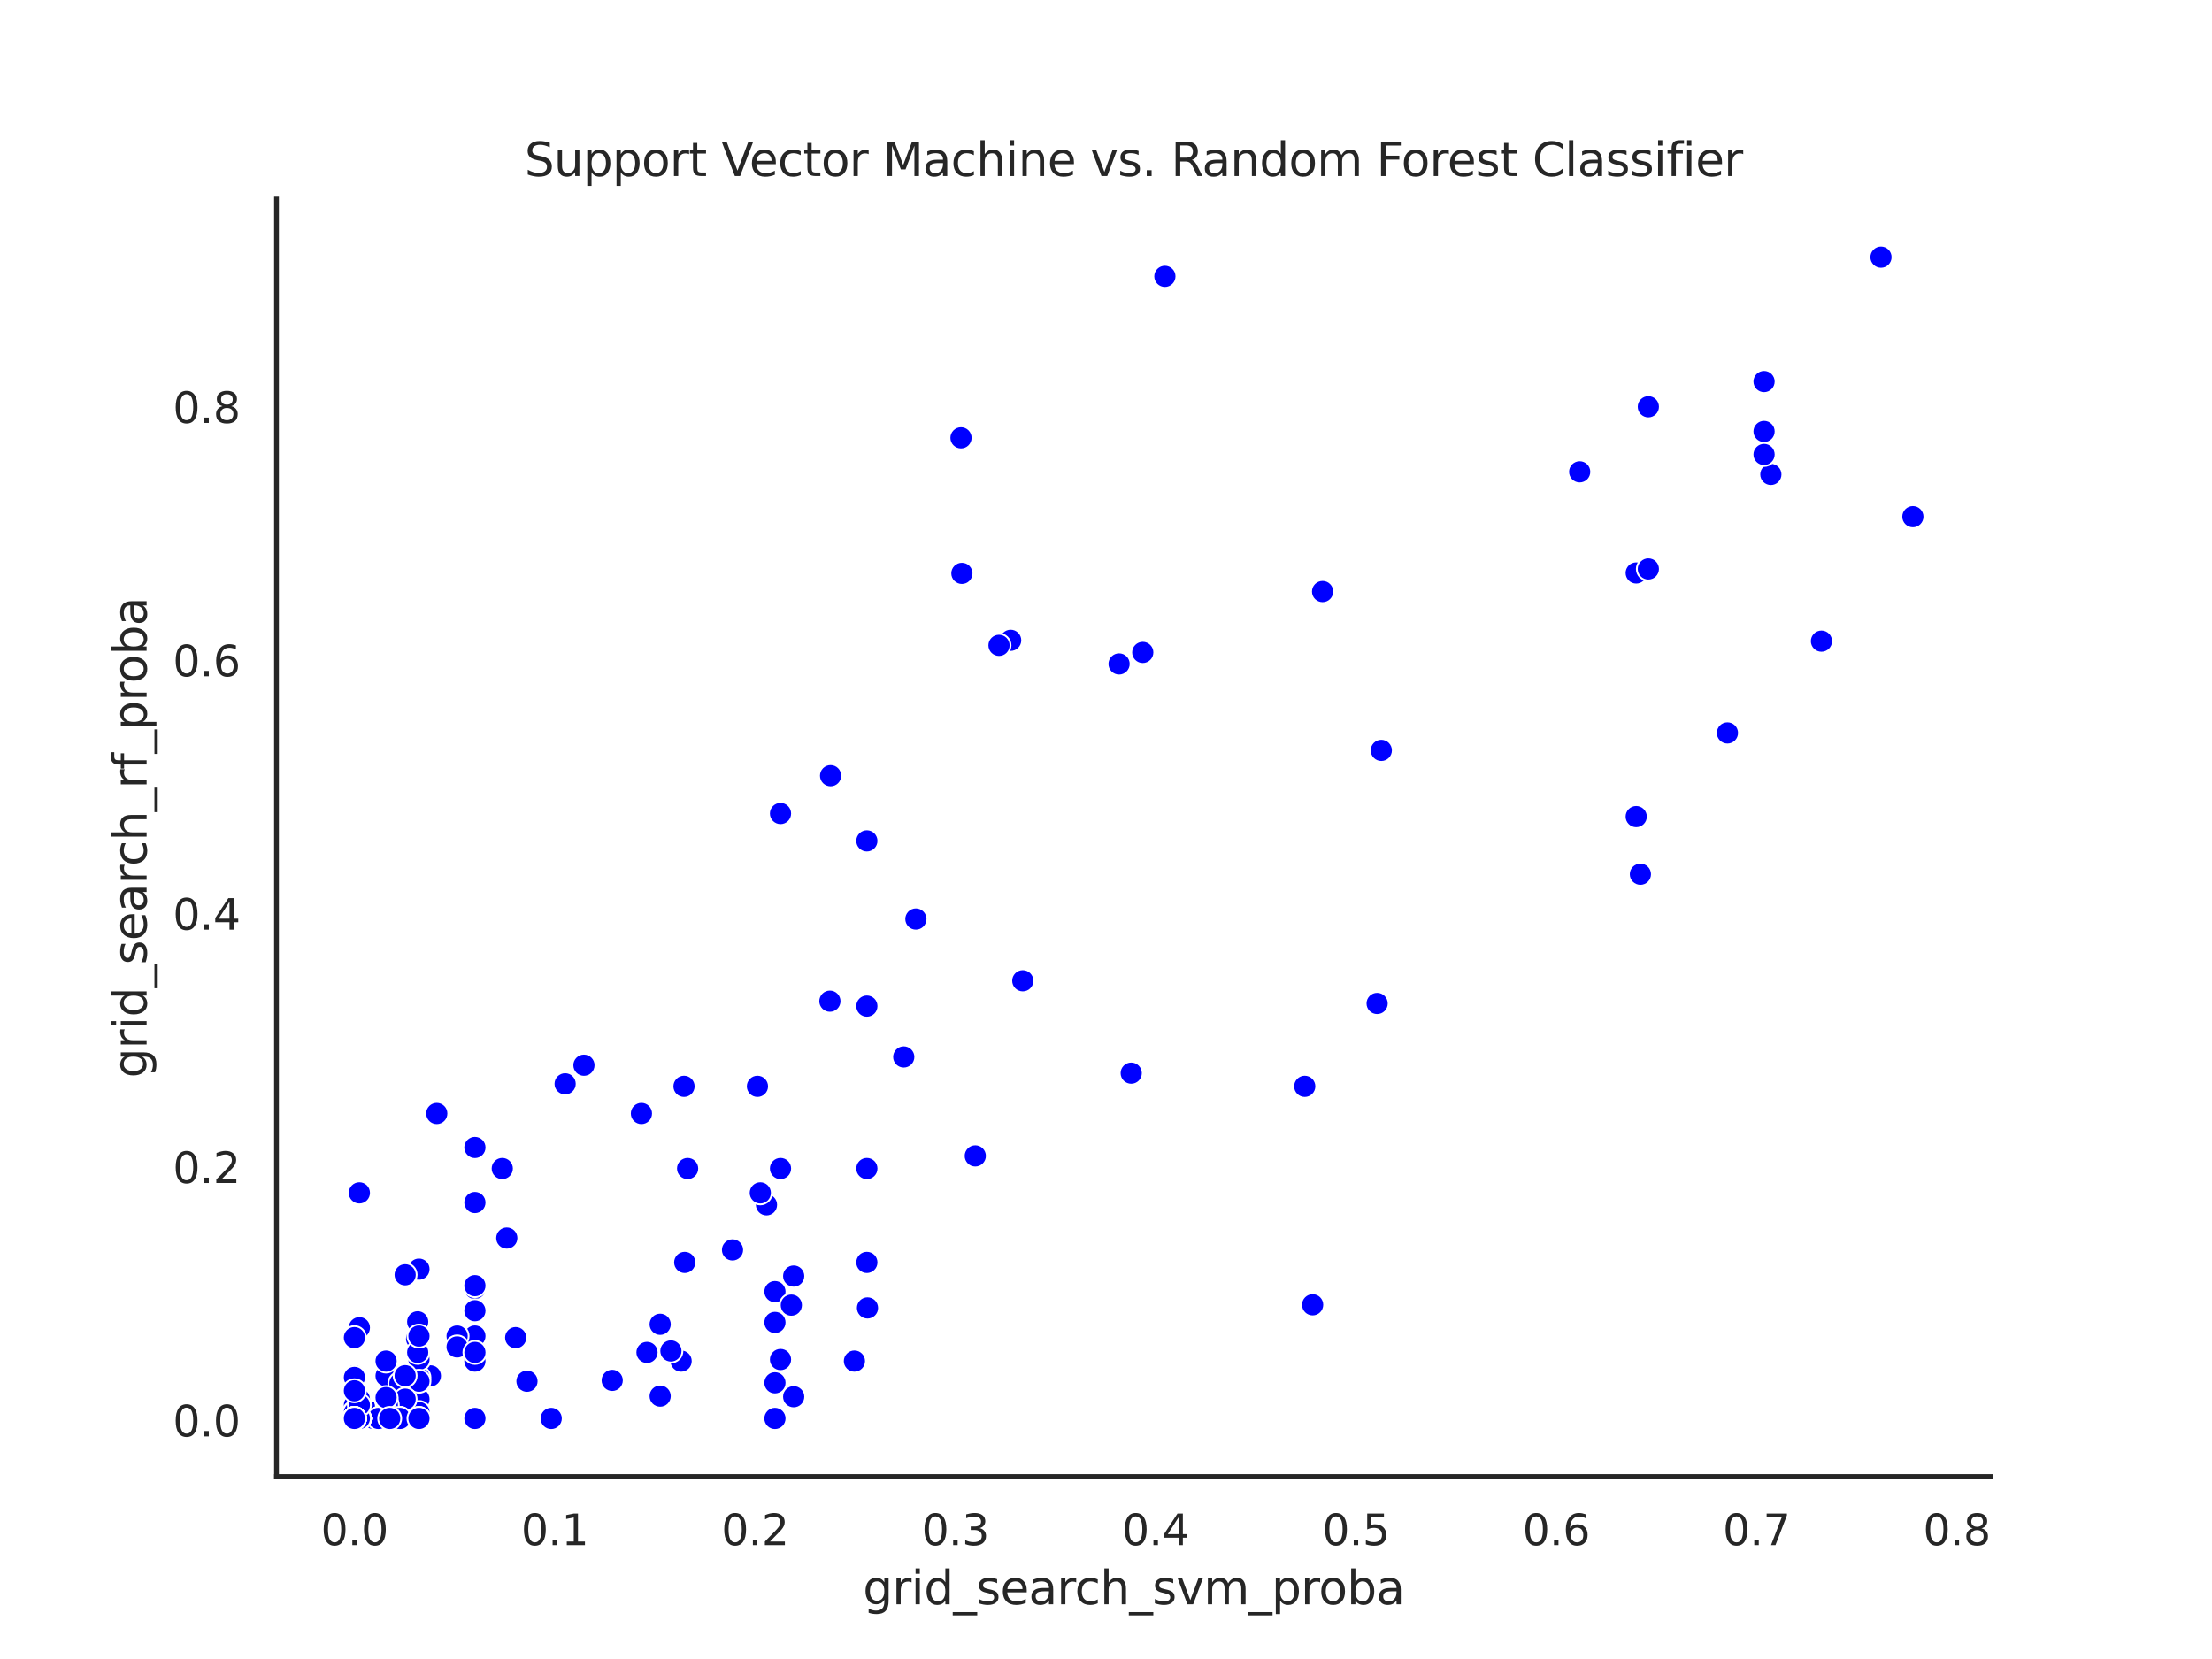<?xml version="1.0" encoding="utf-8" standalone="no"?>
<!DOCTYPE svg PUBLIC "-//W3C//DTD SVG 1.1//EN"
  "http://www.w3.org/Graphics/SVG/1.1/DTD/svg11.dtd">
<svg xmlns:xlink="http://www.w3.org/1999/xlink" width="576pt" height="432pt" viewBox="0 0 576 432" xmlns="http://www.w3.org/2000/svg" version="1.1">
 <defs>
  <style type="text/css">*{stroke-linejoin: round; stroke-linecap: butt}</style>
 </defs>
 <g id="figure_1">
  <g id="patch_1">
   <path d="M 0 432 
L 576 432 
L 576 0 
L 0 0 
z
" style="fill: #ffffff"/>
  </g>
  <g id="axes_1">
   <g id="patch_2">
    <path d="M 72 384.48 
L 518.4 384.48 
L 518.4 51.84 
L 72 51.84 
z
" style="fill: #ffffff"/>
   </g>
   <g id="matplotlib.axis_1">
    <g id="xtick_1">
     <g id="text_1">
      <!-- 0.0 -->
      <g style="fill: #262626" transform="translate(83.544 402.338) scale(0.11 -0.11)">
       <defs>
        <path id="DejaVuSans-30" d="M 2034 4250 
Q 1547 4250 1301 3770 
Q 1056 3291 1056 2328 
Q 1056 1369 1301 889 
Q 1547 409 2034 409 
Q 2525 409 2770 889 
Q 3016 1369 3016 2328 
Q 3016 3291 2770 3770 
Q 2525 4250 2034 4250 
z
M 2034 4750 
Q 2819 4750 3233 4129 
Q 3647 3509 3647 2328 
Q 3647 1150 3233 529 
Q 2819 -91 2034 -91 
Q 1250 -91 836 529 
Q 422 1150 422 2328 
Q 422 3509 836 4129 
Q 1250 4750 2034 4750 
z
" transform="scale(0.016)"/>
        <path id="DejaVuSans-2e" d="M 684 794 
L 1344 794 
L 1344 0 
L 684 0 
L 684 794 
z
" transform="scale(0.016)"/>
       </defs>
       <use xlink:href="#DejaVuSans-30"/>
       <use xlink:href="#DejaVuSans-2e" x="63.623"/>
       <use xlink:href="#DejaVuSans-30" x="95.41"/>
      </g>
     </g>
    </g>
    <g id="xtick_2">
     <g id="text_2">
      <!-- 0.1 -->
      <g style="fill: #262626" transform="translate(135.696 402.338) scale(0.11 -0.11)">
       <defs>
        <path id="DejaVuSans-31" d="M 794 531 
L 1825 531 
L 1825 4091 
L 703 3866 
L 703 4441 
L 1819 4666 
L 2450 4666 
L 2450 531 
L 3481 531 
L 3481 0 
L 794 0 
L 794 531 
z
" transform="scale(0.016)"/>
       </defs>
       <use xlink:href="#DejaVuSans-30"/>
       <use xlink:href="#DejaVuSans-2e" x="63.623"/>
       <use xlink:href="#DejaVuSans-31" x="95.41"/>
      </g>
     </g>
    </g>
    <g id="xtick_3">
     <g id="text_3">
      <!-- 0.2 -->
      <g style="fill: #262626" transform="translate(187.848 402.338) scale(0.11 -0.11)">
       <defs>
        <path id="DejaVuSans-32" d="M 1228 531 
L 3431 531 
L 3431 0 
L 469 0 
L 469 531 
Q 828 903 1448 1529 
Q 2069 2156 2228 2338 
Q 2531 2678 2651 2914 
Q 2772 3150 2772 3378 
Q 2772 3750 2511 3984 
Q 2250 4219 1831 4219 
Q 1534 4219 1204 4116 
Q 875 4013 500 3803 
L 500 4441 
Q 881 4594 1212 4672 
Q 1544 4750 1819 4750 
Q 2544 4750 2975 4387 
Q 3406 4025 3406 3419 
Q 3406 3131 3298 2873 
Q 3191 2616 2906 2266 
Q 2828 2175 2409 1742 
Q 1991 1309 1228 531 
z
" transform="scale(0.016)"/>
       </defs>
       <use xlink:href="#DejaVuSans-30"/>
       <use xlink:href="#DejaVuSans-2e" x="63.623"/>
       <use xlink:href="#DejaVuSans-32" x="95.41"/>
      </g>
     </g>
    </g>
    <g id="xtick_4">
     <g id="text_4">
      <!-- 0.3 -->
      <g style="fill: #262626" transform="translate(240.001 402.338) scale(0.11 -0.11)">
       <defs>
        <path id="DejaVuSans-33" d="M 2597 2516 
Q 3050 2419 3304 2112 
Q 3559 1806 3559 1356 
Q 3559 666 3084 287 
Q 2609 -91 1734 -91 
Q 1441 -91 1130 -33 
Q 819 25 488 141 
L 488 750 
Q 750 597 1062 519 
Q 1375 441 1716 441 
Q 2309 441 2620 675 
Q 2931 909 2931 1356 
Q 2931 1769 2642 2001 
Q 2353 2234 1838 2234 
L 1294 2234 
L 1294 2753 
L 1863 2753 
Q 2328 2753 2575 2939 
Q 2822 3125 2822 3475 
Q 2822 3834 2567 4026 
Q 2313 4219 1838 4219 
Q 1578 4219 1281 4162 
Q 984 4106 628 3988 
L 628 4550 
Q 988 4650 1302 4700 
Q 1616 4750 1894 4750 
Q 2613 4750 3031 4423 
Q 3450 4097 3450 3541 
Q 3450 3153 3228 2886 
Q 3006 2619 2597 2516 
z
" transform="scale(0.016)"/>
       </defs>
       <use xlink:href="#DejaVuSans-30"/>
       <use xlink:href="#DejaVuSans-2e" x="63.623"/>
       <use xlink:href="#DejaVuSans-33" x="95.41"/>
      </g>
     </g>
    </g>
    <g id="xtick_5">
     <g id="text_5">
      <!-- 0.4 -->
      <g style="fill: #262626" transform="translate(292.153 402.338) scale(0.11 -0.11)">
       <defs>
        <path id="DejaVuSans-34" d="M 2419 4116 
L 825 1625 
L 2419 1625 
L 2419 4116 
z
M 2253 4666 
L 3047 4666 
L 3047 1625 
L 3713 1625 
L 3713 1100 
L 3047 1100 
L 3047 0 
L 2419 0 
L 2419 1100 
L 313 1100 
L 313 1709 
L 2253 4666 
z
" transform="scale(0.016)"/>
       </defs>
       <use xlink:href="#DejaVuSans-30"/>
       <use xlink:href="#DejaVuSans-2e" x="63.623"/>
       <use xlink:href="#DejaVuSans-34" x="95.41"/>
      </g>
     </g>
    </g>
    <g id="xtick_6">
     <g id="text_6">
      <!-- 0.5 -->
      <g style="fill: #262626" transform="translate(344.305 402.338) scale(0.11 -0.11)">
       <defs>
        <path id="DejaVuSans-35" d="M 691 4666 
L 3169 4666 
L 3169 4134 
L 1269 4134 
L 1269 2991 
Q 1406 3038 1543 3061 
Q 1681 3084 1819 3084 
Q 2600 3084 3056 2656 
Q 3513 2228 3513 1497 
Q 3513 744 3044 326 
Q 2575 -91 1722 -91 
Q 1428 -91 1123 -41 
Q 819 9 494 109 
L 494 744 
Q 775 591 1075 516 
Q 1375 441 1709 441 
Q 2250 441 2565 725 
Q 2881 1009 2881 1497 
Q 2881 1984 2565 2268 
Q 2250 2553 1709 2553 
Q 1456 2553 1204 2497 
Q 953 2441 691 2322 
L 691 4666 
z
" transform="scale(0.016)"/>
       </defs>
       <use xlink:href="#DejaVuSans-30"/>
       <use xlink:href="#DejaVuSans-2e" x="63.623"/>
       <use xlink:href="#DejaVuSans-35" x="95.41"/>
      </g>
     </g>
    </g>
    <g id="xtick_7">
     <g id="text_7">
      <!-- 0.6 -->
      <g style="fill: #262626" transform="translate(396.457 402.338) scale(0.11 -0.11)">
       <defs>
        <path id="DejaVuSans-36" d="M 2113 2584 
Q 1688 2584 1439 2293 
Q 1191 2003 1191 1497 
Q 1191 994 1439 701 
Q 1688 409 2113 409 
Q 2538 409 2786 701 
Q 3034 994 3034 1497 
Q 3034 2003 2786 2293 
Q 2538 2584 2113 2584 
z
M 3366 4563 
L 3366 3988 
Q 3128 4100 2886 4159 
Q 2644 4219 2406 4219 
Q 1781 4219 1451 3797 
Q 1122 3375 1075 2522 
Q 1259 2794 1537 2939 
Q 1816 3084 2150 3084 
Q 2853 3084 3261 2657 
Q 3669 2231 3669 1497 
Q 3669 778 3244 343 
Q 2819 -91 2113 -91 
Q 1303 -91 875 529 
Q 447 1150 447 2328 
Q 447 3434 972 4092 
Q 1497 4750 2381 4750 
Q 2619 4750 2861 4703 
Q 3103 4656 3366 4563 
z
" transform="scale(0.016)"/>
       </defs>
       <use xlink:href="#DejaVuSans-30"/>
       <use xlink:href="#DejaVuSans-2e" x="63.623"/>
       <use xlink:href="#DejaVuSans-36" x="95.41"/>
      </g>
     </g>
    </g>
    <g id="xtick_8">
     <g id="text_8">
      <!-- 0.7 -->
      <g style="fill: #262626" transform="translate(448.609 402.338) scale(0.11 -0.11)">
       <defs>
        <path id="DejaVuSans-37" d="M 525 4666 
L 3525 4666 
L 3525 4397 
L 1831 0 
L 1172 0 
L 2766 4134 
L 525 4134 
L 525 4666 
z
" transform="scale(0.016)"/>
       </defs>
       <use xlink:href="#DejaVuSans-30"/>
       <use xlink:href="#DejaVuSans-2e" x="63.623"/>
       <use xlink:href="#DejaVuSans-37" x="95.41"/>
      </g>
     </g>
    </g>
    <g id="xtick_9">
     <g id="text_9">
      <!-- 0.8 -->
      <g style="fill: #262626" transform="translate(500.761 402.338) scale(0.11 -0.11)">
       <defs>
        <path id="DejaVuSans-38" d="M 2034 2216 
Q 1584 2216 1326 1975 
Q 1069 1734 1069 1313 
Q 1069 891 1326 650 
Q 1584 409 2034 409 
Q 2484 409 2743 651 
Q 3003 894 3003 1313 
Q 3003 1734 2745 1975 
Q 2488 2216 2034 2216 
z
M 1403 2484 
Q 997 2584 770 2862 
Q 544 3141 544 3541 
Q 544 4100 942 4425 
Q 1341 4750 2034 4750 
Q 2731 4750 3128 4425 
Q 3525 4100 3525 3541 
Q 3525 3141 3298 2862 
Q 3072 2584 2669 2484 
Q 3125 2378 3379 2068 
Q 3634 1759 3634 1313 
Q 3634 634 3220 271 
Q 2806 -91 2034 -91 
Q 1263 -91 848 271 
Q 434 634 434 1313 
Q 434 1759 690 2068 
Q 947 2378 1403 2484 
z
M 1172 3481 
Q 1172 3119 1398 2916 
Q 1625 2713 2034 2713 
Q 2441 2713 2670 2916 
Q 2900 3119 2900 3481 
Q 2900 3844 2670 4047 
Q 2441 4250 2034 4250 
Q 1625 4250 1398 4047 
Q 1172 3844 1172 3481 
z
" transform="scale(0.016)"/>
       </defs>
       <use xlink:href="#DejaVuSans-30"/>
       <use xlink:href="#DejaVuSans-2e" x="63.623"/>
       <use xlink:href="#DejaVuSans-38" x="95.41"/>
      </g>
     </g>
    </g>
    <g id="text_10">
     <!-- grid_search_svm_proba -->
     <g style="fill: #262626" transform="translate(224.702 417.744) scale(0.12 -0.12)">
      <defs>
       <path id="DejaVuSans-67" d="M 2906 1791 
Q 2906 2416 2648 2759 
Q 2391 3103 1925 3103 
Q 1463 3103 1205 2759 
Q 947 2416 947 1791 
Q 947 1169 1205 825 
Q 1463 481 1925 481 
Q 2391 481 2648 825 
Q 2906 1169 2906 1791 
z
M 3481 434 
Q 3481 -459 3084 -895 
Q 2688 -1331 1869 -1331 
Q 1566 -1331 1297 -1286 
Q 1028 -1241 775 -1147 
L 775 -588 
Q 1028 -725 1275 -790 
Q 1522 -856 1778 -856 
Q 2344 -856 2625 -561 
Q 2906 -266 2906 331 
L 2906 616 
Q 2728 306 2450 153 
Q 2172 0 1784 0 
Q 1141 0 747 490 
Q 353 981 353 1791 
Q 353 2603 747 3093 
Q 1141 3584 1784 3584 
Q 2172 3584 2450 3431 
Q 2728 3278 2906 2969 
L 2906 3500 
L 3481 3500 
L 3481 434 
z
" transform="scale(0.016)"/>
       <path id="DejaVuSans-72" d="M 2631 2963 
Q 2534 3019 2420 3045 
Q 2306 3072 2169 3072 
Q 1681 3072 1420 2755 
Q 1159 2438 1159 1844 
L 1159 0 
L 581 0 
L 581 3500 
L 1159 3500 
L 1159 2956 
Q 1341 3275 1631 3429 
Q 1922 3584 2338 3584 
Q 2397 3584 2469 3576 
Q 2541 3569 2628 3553 
L 2631 2963 
z
" transform="scale(0.016)"/>
       <path id="DejaVuSans-69" d="M 603 3500 
L 1178 3500 
L 1178 0 
L 603 0 
L 603 3500 
z
M 603 4863 
L 1178 4863 
L 1178 4134 
L 603 4134 
L 603 4863 
z
" transform="scale(0.016)"/>
       <path id="DejaVuSans-64" d="M 2906 2969 
L 2906 4863 
L 3481 4863 
L 3481 0 
L 2906 0 
L 2906 525 
Q 2725 213 2448 61 
Q 2172 -91 1784 -91 
Q 1150 -91 751 415 
Q 353 922 353 1747 
Q 353 2572 751 3078 
Q 1150 3584 1784 3584 
Q 2172 3584 2448 3432 
Q 2725 3281 2906 2969 
z
M 947 1747 
Q 947 1113 1208 752 
Q 1469 391 1925 391 
Q 2381 391 2643 752 
Q 2906 1113 2906 1747 
Q 2906 2381 2643 2742 
Q 2381 3103 1925 3103 
Q 1469 3103 1208 2742 
Q 947 2381 947 1747 
z
" transform="scale(0.016)"/>
       <path id="DejaVuSans-5f" d="M 3263 -1063 
L 3263 -1509 
L -63 -1509 
L -63 -1063 
L 3263 -1063 
z
" transform="scale(0.016)"/>
       <path id="DejaVuSans-73" d="M 2834 3397 
L 2834 2853 
Q 2591 2978 2328 3040 
Q 2066 3103 1784 3103 
Q 1356 3103 1142 2972 
Q 928 2841 928 2578 
Q 928 2378 1081 2264 
Q 1234 2150 1697 2047 
L 1894 2003 
Q 2506 1872 2764 1633 
Q 3022 1394 3022 966 
Q 3022 478 2636 193 
Q 2250 -91 1575 -91 
Q 1294 -91 989 -36 
Q 684 19 347 128 
L 347 722 
Q 666 556 975 473 
Q 1284 391 1588 391 
Q 1994 391 2212 530 
Q 2431 669 2431 922 
Q 2431 1156 2273 1281 
Q 2116 1406 1581 1522 
L 1381 1569 
Q 847 1681 609 1914 
Q 372 2147 372 2553 
Q 372 3047 722 3315 
Q 1072 3584 1716 3584 
Q 2034 3584 2315 3537 
Q 2597 3491 2834 3397 
z
" transform="scale(0.016)"/>
       <path id="DejaVuSans-65" d="M 3597 1894 
L 3597 1613 
L 953 1613 
Q 991 1019 1311 708 
Q 1631 397 2203 397 
Q 2534 397 2845 478 
Q 3156 559 3463 722 
L 3463 178 
Q 3153 47 2828 -22 
Q 2503 -91 2169 -91 
Q 1331 -91 842 396 
Q 353 884 353 1716 
Q 353 2575 817 3079 
Q 1281 3584 2069 3584 
Q 2775 3584 3186 3129 
Q 3597 2675 3597 1894 
z
M 3022 2063 
Q 3016 2534 2758 2815 
Q 2500 3097 2075 3097 
Q 1594 3097 1305 2825 
Q 1016 2553 972 2059 
L 3022 2063 
z
" transform="scale(0.016)"/>
       <path id="DejaVuSans-61" d="M 2194 1759 
Q 1497 1759 1228 1600 
Q 959 1441 959 1056 
Q 959 750 1161 570 
Q 1363 391 1709 391 
Q 2188 391 2477 730 
Q 2766 1069 2766 1631 
L 2766 1759 
L 2194 1759 
z
M 3341 1997 
L 3341 0 
L 2766 0 
L 2766 531 
Q 2569 213 2275 61 
Q 1981 -91 1556 -91 
Q 1019 -91 701 211 
Q 384 513 384 1019 
Q 384 1609 779 1909 
Q 1175 2209 1959 2209 
L 2766 2209 
L 2766 2266 
Q 2766 2663 2505 2880 
Q 2244 3097 1772 3097 
Q 1472 3097 1187 3025 
Q 903 2953 641 2809 
L 641 3341 
Q 956 3463 1253 3523 
Q 1550 3584 1831 3584 
Q 2591 3584 2966 3190 
Q 3341 2797 3341 1997 
z
" transform="scale(0.016)"/>
       <path id="DejaVuSans-63" d="M 3122 3366 
L 3122 2828 
Q 2878 2963 2633 3030 
Q 2388 3097 2138 3097 
Q 1578 3097 1268 2742 
Q 959 2388 959 1747 
Q 959 1106 1268 751 
Q 1578 397 2138 397 
Q 2388 397 2633 464 
Q 2878 531 3122 666 
L 3122 134 
Q 2881 22 2623 -34 
Q 2366 -91 2075 -91 
Q 1284 -91 818 406 
Q 353 903 353 1747 
Q 353 2603 823 3093 
Q 1294 3584 2113 3584 
Q 2378 3584 2631 3529 
Q 2884 3475 3122 3366 
z
" transform="scale(0.016)"/>
       <path id="DejaVuSans-68" d="M 3513 2113 
L 3513 0 
L 2938 0 
L 2938 2094 
Q 2938 2591 2744 2837 
Q 2550 3084 2163 3084 
Q 1697 3084 1428 2787 
Q 1159 2491 1159 1978 
L 1159 0 
L 581 0 
L 581 4863 
L 1159 4863 
L 1159 2956 
Q 1366 3272 1645 3428 
Q 1925 3584 2291 3584 
Q 2894 3584 3203 3211 
Q 3513 2838 3513 2113 
z
" transform="scale(0.016)"/>
       <path id="DejaVuSans-76" d="M 191 3500 
L 800 3500 
L 1894 563 
L 2988 3500 
L 3597 3500 
L 2284 0 
L 1503 0 
L 191 3500 
z
" transform="scale(0.016)"/>
       <path id="DejaVuSans-6d" d="M 3328 2828 
Q 3544 3216 3844 3400 
Q 4144 3584 4550 3584 
Q 5097 3584 5394 3201 
Q 5691 2819 5691 2113 
L 5691 0 
L 5113 0 
L 5113 2094 
Q 5113 2597 4934 2840 
Q 4756 3084 4391 3084 
Q 3944 3084 3684 2787 
Q 3425 2491 3425 1978 
L 3425 0 
L 2847 0 
L 2847 2094 
Q 2847 2600 2669 2842 
Q 2491 3084 2119 3084 
Q 1678 3084 1418 2786 
Q 1159 2488 1159 1978 
L 1159 0 
L 581 0 
L 581 3500 
L 1159 3500 
L 1159 2956 
Q 1356 3278 1631 3431 
Q 1906 3584 2284 3584 
Q 2666 3584 2933 3390 
Q 3200 3197 3328 2828 
z
" transform="scale(0.016)"/>
       <path id="DejaVuSans-70" d="M 1159 525 
L 1159 -1331 
L 581 -1331 
L 581 3500 
L 1159 3500 
L 1159 2969 
Q 1341 3281 1617 3432 
Q 1894 3584 2278 3584 
Q 2916 3584 3314 3078 
Q 3713 2572 3713 1747 
Q 3713 922 3314 415 
Q 2916 -91 2278 -91 
Q 1894 -91 1617 61 
Q 1341 213 1159 525 
z
M 3116 1747 
Q 3116 2381 2855 2742 
Q 2594 3103 2138 3103 
Q 1681 3103 1420 2742 
Q 1159 2381 1159 1747 
Q 1159 1113 1420 752 
Q 1681 391 2138 391 
Q 2594 391 2855 752 
Q 3116 1113 3116 1747 
z
" transform="scale(0.016)"/>
       <path id="DejaVuSans-6f" d="M 1959 3097 
Q 1497 3097 1228 2736 
Q 959 2375 959 1747 
Q 959 1119 1226 758 
Q 1494 397 1959 397 
Q 2419 397 2687 759 
Q 2956 1122 2956 1747 
Q 2956 2369 2687 2733 
Q 2419 3097 1959 3097 
z
M 1959 3584 
Q 2709 3584 3137 3096 
Q 3566 2609 3566 1747 
Q 3566 888 3137 398 
Q 2709 -91 1959 -91 
Q 1206 -91 779 398 
Q 353 888 353 1747 
Q 353 2609 779 3096 
Q 1206 3584 1959 3584 
z
" transform="scale(0.016)"/>
       <path id="DejaVuSans-62" d="M 3116 1747 
Q 3116 2381 2855 2742 
Q 2594 3103 2138 3103 
Q 1681 3103 1420 2742 
Q 1159 2381 1159 1747 
Q 1159 1113 1420 752 
Q 1681 391 2138 391 
Q 2594 391 2855 752 
Q 3116 1113 3116 1747 
z
M 1159 2969 
Q 1341 3281 1617 3432 
Q 1894 3584 2278 3584 
Q 2916 3584 3314 3078 
Q 3713 2572 3713 1747 
Q 3713 922 3314 415 
Q 2916 -91 2278 -91 
Q 1894 -91 1617 61 
Q 1341 213 1159 525 
L 1159 0 
L 581 0 
L 581 4863 
L 1159 4863 
L 1159 2969 
z
" transform="scale(0.016)"/>
      </defs>
      <use xlink:href="#DejaVuSans-67"/>
      <use xlink:href="#DejaVuSans-72" x="63.477"/>
      <use xlink:href="#DejaVuSans-69" x="104.59"/>
      <use xlink:href="#DejaVuSans-64" x="132.373"/>
      <use xlink:href="#DejaVuSans-5f" x="195.85"/>
      <use xlink:href="#DejaVuSans-73" x="245.85"/>
      <use xlink:href="#DejaVuSans-65" x="297.949"/>
      <use xlink:href="#DejaVuSans-61" x="359.473"/>
      <use xlink:href="#DejaVuSans-72" x="420.752"/>
      <use xlink:href="#DejaVuSans-63" x="459.615"/>
      <use xlink:href="#DejaVuSans-68" x="514.596"/>
      <use xlink:href="#DejaVuSans-5f" x="577.975"/>
      <use xlink:href="#DejaVuSans-73" x="627.975"/>
      <use xlink:href="#DejaVuSans-76" x="680.074"/>
      <use xlink:href="#DejaVuSans-6d" x="739.254"/>
      <use xlink:href="#DejaVuSans-5f" x="836.666"/>
      <use xlink:href="#DejaVuSans-70" x="886.666"/>
      <use xlink:href="#DejaVuSans-72" x="950.143"/>
      <use xlink:href="#DejaVuSans-6f" x="989.006"/>
      <use xlink:href="#DejaVuSans-62" x="1050.188"/>
      <use xlink:href="#DejaVuSans-61" x="1113.664"/>
     </g>
    </g>
   </g>
   <g id="matplotlib.axis_2">
    <g id="ytick_1">
     <g id="text_11">
      <!-- 0.0 -->
      <g style="fill: #262626" transform="translate(45.007 374.028) scale(0.11 -0.11)">
       <use xlink:href="#DejaVuSans-30"/>
       <use xlink:href="#DejaVuSans-2e" x="63.623"/>
       <use xlink:href="#DejaVuSans-30" x="95.41"/>
      </g>
     </g>
    </g>
    <g id="ytick_2">
     <g id="text_12">
      <!-- 0.2 -->
      <g style="fill: #262626" transform="translate(45.007 308.052) scale(0.11 -0.11)">
       <use xlink:href="#DejaVuSans-30"/>
       <use xlink:href="#DejaVuSans-2e" x="63.623"/>
       <use xlink:href="#DejaVuSans-32" x="95.41"/>
      </g>
     </g>
    </g>
    <g id="ytick_3">
     <g id="text_13">
      <!-- 0.4 -->
      <g style="fill: #262626" transform="translate(45.007 242.076) scale(0.11 -0.11)">
       <use xlink:href="#DejaVuSans-30"/>
       <use xlink:href="#DejaVuSans-2e" x="63.623"/>
       <use xlink:href="#DejaVuSans-34" x="95.41"/>
      </g>
     </g>
    </g>
    <g id="ytick_4">
     <g id="text_14">
      <!-- 0.6 -->
      <g style="fill: #262626" transform="translate(45.007 176.101) scale(0.11 -0.11)">
       <use xlink:href="#DejaVuSans-30"/>
       <use xlink:href="#DejaVuSans-2e" x="63.623"/>
       <use xlink:href="#DejaVuSans-36" x="95.41"/>
      </g>
     </g>
    </g>
    <g id="ytick_5">
     <g id="text_15">
      <!-- 0.8 -->
      <g style="fill: #262626" transform="translate(45.007 110.125) scale(0.11 -0.11)">
       <use xlink:href="#DejaVuSans-30"/>
       <use xlink:href="#DejaVuSans-2e" x="63.623"/>
       <use xlink:href="#DejaVuSans-38" x="95.41"/>
      </g>
     </g>
    </g>
    <g id="text_16">
     <!-- grid_search_rf_proba -->
     <g style="fill: #262626" transform="translate(38.177 280.716) rotate(-90) scale(0.12 -0.12)">
      <defs>
       <path id="DejaVuSans-66" d="M 2375 4863 
L 2375 4384 
L 1825 4384 
Q 1516 4384 1395 4259 
Q 1275 4134 1275 3809 
L 1275 3500 
L 2222 3500 
L 2222 3053 
L 1275 3053 
L 1275 0 
L 697 0 
L 697 3053 
L 147 3053 
L 147 3500 
L 697 3500 
L 697 3744 
Q 697 4328 969 4595 
Q 1241 4863 1831 4863 
L 2375 4863 
z
" transform="scale(0.016)"/>
      </defs>
      <use xlink:href="#DejaVuSans-67"/>
      <use xlink:href="#DejaVuSans-72" x="63.477"/>
      <use xlink:href="#DejaVuSans-69" x="104.59"/>
      <use xlink:href="#DejaVuSans-64" x="132.373"/>
      <use xlink:href="#DejaVuSans-5f" x="195.85"/>
      <use xlink:href="#DejaVuSans-73" x="245.85"/>
      <use xlink:href="#DejaVuSans-65" x="297.949"/>
      <use xlink:href="#DejaVuSans-61" x="359.473"/>
      <use xlink:href="#DejaVuSans-72" x="420.752"/>
      <use xlink:href="#DejaVuSans-63" x="459.615"/>
      <use xlink:href="#DejaVuSans-68" x="514.596"/>
      <use xlink:href="#DejaVuSans-5f" x="577.975"/>
      <use xlink:href="#DejaVuSans-72" x="627.975"/>
      <use xlink:href="#DejaVuSans-66" x="669.088"/>
      <use xlink:href="#DejaVuSans-5f" x="704.293"/>
      <use xlink:href="#DejaVuSans-70" x="754.293"/>
      <use xlink:href="#DejaVuSans-72" x="817.77"/>
      <use xlink:href="#DejaVuSans-6f" x="856.633"/>
      <use xlink:href="#DejaVuSans-62" x="917.814"/>
      <use xlink:href="#DejaVuSans-61" x="981.291"/>
     </g>
    </g>
   </g>
   <g id="PathCollection_1">
    <defs>
     <path id="m670c81c4c3" d="M 0 3 
C 0.796 3 1.559 2.684 2.121 2.121 
C 2.684 1.559 3 0.796 3 0 
C 3 -0.796 2.684 -1.559 2.121 -2.121 
C 1.559 -2.684 0.796 -3 0 -3 
C -0.796 -3 -1.559 -2.684 -2.121 -2.121 
C -2.684 -1.559 -3 -0.796 -3 0 
C -3 0.796 -2.684 1.559 -2.121 2.121 
C -1.559 2.684 -0.796 3 0 3 
z
" style="stroke: #ffffff; stroke-width: 0.48"/>
    </defs>
    <g clip-path="url(#p7030cde3da)">
     <use xlink:href="#m670c81c4c3" x="250.473" y="149.299" style="fill: #0000ff; stroke: #ffffff; stroke-width: 0.48"/>
     <use xlink:href="#m670c81c4c3" x="100.532" y="364.335" style="fill: #0000ff; stroke: #ffffff; stroke-width: 0.48"/>
     <use xlink:href="#m670c81c4c3" x="253.961" y="300.992" style="fill: #0000ff; stroke: #ffffff; stroke-width: 0.48"/>
     <use xlink:href="#m670c81c4c3" x="92.291" y="369.36" style="fill: #0000ff; stroke: #ffffff; stroke-width: 0.48"/>
     <use xlink:href="#m670c81c4c3" x="411.345" y="122.863" style="fill: #0000ff; stroke: #ffffff; stroke-width: 0.48"/>
     <use xlink:href="#m670c81c4c3" x="92.291" y="369.36" style="fill: #0000ff; stroke: #ffffff; stroke-width: 0.48"/>
     <use xlink:href="#m670c81c4c3" x="93.579" y="369.36" style="fill: #0000ff; stroke: #ffffff; stroke-width: 0.48"/>
     <use xlink:href="#m670c81c4c3" x="92.291" y="369.36" style="fill: #0000ff; stroke: #ffffff; stroke-width: 0.48"/>
     <use xlink:href="#m670c81c4c3" x="92.291" y="369.36" style="fill: #0000ff; stroke: #ffffff; stroke-width: 0.48"/>
     <use xlink:href="#m670c81c4c3" x="201.793" y="336.336" style="fill: #0000ff; stroke: #ffffff; stroke-width: 0.48"/>
     <use xlink:href="#m670c81c4c3" x="109.096" y="367.808" style="fill: #0000ff; stroke: #ffffff; stroke-width: 0.48"/>
     <use xlink:href="#m670c81c4c3" x="177.364" y="354.424" style="fill: #0000ff; stroke: #ffffff; stroke-width: 0.48"/>
     <use xlink:href="#m670c81c4c3" x="109.096" y="364.335" style="fill: #0000ff; stroke: #ffffff; stroke-width: 0.48"/>
     <use xlink:href="#m670c81c4c3" x="93.579" y="369.36" style="fill: #0000ff; stroke: #ffffff; stroke-width: 0.48"/>
     <use xlink:href="#m670c81c4c3" x="92.291" y="369.36" style="fill: #0000ff; stroke: #ffffff; stroke-width: 0.48"/>
     <use xlink:href="#m670c81c4c3" x="92.291" y="369.36" style="fill: #0000ff; stroke: #ffffff; stroke-width: 0.48"/>
     <use xlink:href="#m670c81c4c3" x="97.258" y="369.36" style="fill: #0000ff; stroke: #ffffff; stroke-width: 0.48"/>
     <use xlink:href="#m670c81c4c3" x="104.129" y="369.36" style="fill: #0000ff; stroke: #ffffff; stroke-width: 0.48"/>
     <use xlink:href="#m670c81c4c3" x="92.291" y="369.36" style="fill: #0000ff; stroke: #ffffff; stroke-width: 0.48"/>
     <use xlink:href="#m670c81c4c3" x="358.6" y="261.301" style="fill: #0000ff; stroke: #ffffff; stroke-width: 0.48"/>
     <use xlink:href="#m670c81c4c3" x="92.291" y="362.153" style="fill: #0000ff; stroke: #ffffff; stroke-width: 0.48"/>
     <use xlink:href="#m670c81c4c3" x="123.665" y="335.509" style="fill: #0000ff; stroke: #ffffff; stroke-width: 0.48"/>
     <use xlink:href="#m670c81c4c3" x="92.291" y="369.36" style="fill: #0000ff; stroke: #ffffff; stroke-width: 0.48"/>
     <use xlink:href="#m670c81c4c3" x="109.096" y="348.315" style="fill: #0000ff; stroke: #ffffff; stroke-width: 0.48"/>
     <use xlink:href="#m670c81c4c3" x="93.579" y="369.36" style="fill: #0000ff; stroke: #ffffff; stroke-width: 0.48"/>
     <use xlink:href="#m670c81c4c3" x="92.291" y="369.36" style="fill: #0000ff; stroke: #ffffff; stroke-width: 0.48"/>
     <use xlink:href="#m670c81c4c3" x="303.332" y="71.958" style="fill: #0000ff; stroke: #ffffff; stroke-width: 0.48"/>
     <use xlink:href="#m670c81c4c3" x="93.579" y="369.36" style="fill: #0000ff; stroke: #ffffff; stroke-width: 0.48"/>
     <use xlink:href="#m670c81c4c3" x="143.533" y="369.36" style="fill: #0000ff; stroke: #ffffff; stroke-width: 0.48"/>
     <use xlink:href="#m670c81c4c3" x="92.291" y="367.808" style="fill: #0000ff; stroke: #ffffff; stroke-width: 0.48"/>
     <use xlink:href="#m670c81c4c3" x="108.479" y="348.61" style="fill: #0000ff; stroke: #ffffff; stroke-width: 0.48"/>
     <use xlink:href="#m670c81c4c3" x="112.076" y="358.272" style="fill: #0000ff; stroke: #ffffff; stroke-width: 0.48"/>
     <use xlink:href="#m670c81c4c3" x="250.242" y="114.009" style="fill: #0000ff; stroke: #ffffff; stroke-width: 0.48"/>
     <use xlink:href="#m670c81c4c3" x="92.291" y="369.36" style="fill: #0000ff; stroke: #ffffff; stroke-width: 0.48"/>
     <use xlink:href="#m670c81c4c3" x="102.142" y="358.272" style="fill: #0000ff; stroke: #ffffff; stroke-width: 0.48"/>
     <use xlink:href="#m670c81c4c3" x="93.579" y="369.36" style="fill: #0000ff; stroke: #ffffff; stroke-width: 0.48"/>
     <use xlink:href="#m670c81c4c3" x="159.419" y="359.448" style="fill: #0000ff; stroke: #ffffff; stroke-width: 0.48"/>
     <use xlink:href="#m670c81c4c3" x="225.729" y="218.961" style="fill: #0000ff; stroke: #ffffff; stroke-width: 0.48"/>
     <use xlink:href="#m670c81c4c3" x="92.291" y="367.808" style="fill: #0000ff; stroke: #ffffff; stroke-width: 0.48"/>
     <use xlink:href="#m670c81c4c3" x="92.291" y="369.36" style="fill: #0000ff; stroke: #ffffff; stroke-width: 0.48"/>
     <use xlink:href="#m670c81c4c3" x="92.291" y="369.36" style="fill: #0000ff; stroke: #ffffff; stroke-width: 0.48"/>
     <use xlink:href="#m670c81c4c3" x="109.096" y="358.68" style="fill: #0000ff; stroke: #ffffff; stroke-width: 0.48"/>
     <use xlink:href="#m670c81c4c3" x="92.291" y="369.36" style="fill: #0000ff; stroke: #ffffff; stroke-width: 0.48"/>
     <use xlink:href="#m670c81c4c3" x="344.396" y="154.033" style="fill: #0000ff; stroke: #ffffff; stroke-width: 0.48"/>
     <use xlink:href="#m670c81c4c3" x="498.109" y="134.535" style="fill: #0000ff; stroke: #ffffff; stroke-width: 0.48"/>
     <use xlink:href="#m670c81c4c3" x="92.291" y="369.36" style="fill: #0000ff; stroke: #ffffff; stroke-width: 0.48"/>
     <use xlink:href="#m670c81c4c3" x="93.579" y="367.808" style="fill: #0000ff; stroke: #ffffff; stroke-width: 0.48"/>
     <use xlink:href="#m670c81c4c3" x="263.171" y="166.736" style="fill: #0000ff; stroke: #ffffff; stroke-width: 0.48"/>
     <use xlink:href="#m670c81c4c3" x="92.291" y="369.36" style="fill: #0000ff; stroke: #ffffff; stroke-width: 0.48"/>
     <use xlink:href="#m670c81c4c3" x="93.579" y="369.36" style="fill: #0000ff; stroke: #ffffff; stroke-width: 0.48"/>
     <use xlink:href="#m670c81c4c3" x="92.291" y="369.36" style="fill: #0000ff; stroke: #ffffff; stroke-width: 0.48"/>
     <use xlink:href="#m670c81c4c3" x="123.665" y="369.36" style="fill: #0000ff; stroke: #ffffff; stroke-width: 0.48"/>
     <use xlink:href="#m670c81c4c3" x="92.291" y="369.36" style="fill: #0000ff; stroke: #ffffff; stroke-width: 0.48"/>
     <use xlink:href="#m670c81c4c3" x="104.129" y="367.808" style="fill: #0000ff; stroke: #ffffff; stroke-width: 0.48"/>
     <use xlink:href="#m670c81c4c3" x="178.301" y="328.731" style="fill: #0000ff; stroke: #ffffff; stroke-width: 0.48"/>
     <use xlink:href="#m670c81c4c3" x="225.729" y="304.277" style="fill: #0000ff; stroke: #ffffff; stroke-width: 0.48"/>
     <use xlink:href="#m670c81c4c3" x="92.291" y="369.36" style="fill: #0000ff; stroke: #ffffff; stroke-width: 0.48"/>
     <use xlink:href="#m670c81c4c3" x="201.793" y="369.36" style="fill: #0000ff; stroke: #ffffff; stroke-width: 0.48"/>
     <use xlink:href="#m670c81c4c3" x="108.765" y="344.193" style="fill: #0000ff; stroke: #ffffff; stroke-width: 0.48"/>
     <use xlink:href="#m670c81c4c3" x="123.665" y="334.784" style="fill: #0000ff; stroke: #ffffff; stroke-width: 0.48"/>
     <use xlink:href="#m670c81c4c3" x="100.532" y="358.272" style="fill: #0000ff; stroke: #ffffff; stroke-width: 0.48"/>
     <use xlink:href="#m670c81c4c3" x="123.665" y="341.309" style="fill: #0000ff; stroke: #ffffff; stroke-width: 0.48"/>
     <use xlink:href="#m670c81c4c3" x="92.291" y="369.36" style="fill: #0000ff; stroke: #ffffff; stroke-width: 0.48"/>
     <use xlink:href="#m670c81c4c3" x="123.665" y="353.561" style="fill: #0000ff; stroke: #ffffff; stroke-width: 0.48"/>
     <use xlink:href="#m670c81c4c3" x="92.291" y="369.36" style="fill: #0000ff; stroke: #ffffff; stroke-width: 0.48"/>
     <use xlink:href="#m670c81c4c3" x="174.704" y="351.787" style="fill: #0000ff; stroke: #ffffff; stroke-width: 0.48"/>
     <use xlink:href="#m670c81c4c3" x="109.096" y="367.808" style="fill: #0000ff; stroke: #ffffff; stroke-width: 0.48"/>
     <use xlink:href="#m670c81c4c3" x="104.129" y="369.36" style="fill: #0000ff; stroke: #ffffff; stroke-width: 0.48"/>
     <use xlink:href="#m670c81c4c3" x="92.291" y="369.36" style="fill: #0000ff; stroke: #ffffff; stroke-width: 0.48"/>
     <use xlink:href="#m670c81c4c3" x="341.808" y="339.765" style="fill: #0000ff; stroke: #ffffff; stroke-width: 0.48"/>
     <use xlink:href="#m670c81c4c3" x="92.291" y="369.36" style="fill: #0000ff; stroke: #ffffff; stroke-width: 0.48"/>
     <use xlink:href="#m670c81c4c3" x="104.129" y="360.233" style="fill: #0000ff; stroke: #ffffff; stroke-width: 0.48"/>
     <use xlink:href="#m670c81c4c3" x="93.579" y="367.808" style="fill: #0000ff; stroke: #ffffff; stroke-width: 0.48"/>
     <use xlink:href="#m670c81c4c3" x="109.096" y="353.97" style="fill: #0000ff; stroke: #ffffff; stroke-width: 0.48"/>
     <use xlink:href="#m670c81c4c3" x="426.065" y="149.196" style="fill: #0000ff; stroke: #ffffff; stroke-width: 0.48"/>
     <use xlink:href="#m670c81c4c3" x="199.591" y="313.734" style="fill: #0000ff; stroke: #ffffff; stroke-width: 0.48"/>
     <use xlink:href="#m670c81c4c3" x="489.805" y="66.96" style="fill: #0000ff; stroke: #ffffff; stroke-width: 0.48"/>
     <use xlink:href="#m670c81c4c3" x="123.665" y="347.906" style="fill: #0000ff; stroke: #ffffff; stroke-width: 0.48"/>
     <use xlink:href="#m670c81c4c3" x="93.579" y="369.36" style="fill: #0000ff; stroke: #ffffff; stroke-width: 0.48"/>
     <use xlink:href="#m670c81c4c3" x="178.114" y="282.881" style="fill: #0000ff; stroke: #ffffff; stroke-width: 0.48"/>
     <use xlink:href="#m670c81c4c3" x="109.096" y="359.67" style="fill: #0000ff; stroke: #ffffff; stroke-width: 0.48"/>
     <use xlink:href="#m670c81c4c3" x="92.291" y="369.36" style="fill: #0000ff; stroke: #ffffff; stroke-width: 0.48"/>
     <use xlink:href="#m670c81c4c3" x="92.291" y="369.36" style="fill: #0000ff; stroke: #ffffff; stroke-width: 0.48"/>
     <use xlink:href="#m670c81c4c3" x="216.28" y="201.991" style="fill: #0000ff; stroke: #ffffff; stroke-width: 0.48"/>
     <use xlink:href="#m670c81c4c3" x="190.746" y="325.476" style="fill: #0000ff; stroke: #ffffff; stroke-width: 0.48"/>
     <use xlink:href="#m670c81c4c3" x="216.104" y="260.705" style="fill: #0000ff; stroke: #ffffff; stroke-width: 0.48"/>
     <use xlink:href="#m670c81c4c3" x="92.291" y="369.36" style="fill: #0000ff; stroke: #ffffff; stroke-width: 0.48"/>
     <use xlink:href="#m670c81c4c3" x="93.579" y="369.36" style="fill: #0000ff; stroke: #ffffff; stroke-width: 0.48"/>
     <use xlink:href="#m670c81c4c3" x="92.291" y="365.888" style="fill: #0000ff; stroke: #ffffff; stroke-width: 0.48"/>
     <use xlink:href="#m670c81c4c3" x="147.158" y="282.227" style="fill: #0000ff; stroke: #ffffff; stroke-width: 0.48"/>
     <use xlink:href="#m670c81c4c3" x="168.474" y="352.163" style="fill: #0000ff; stroke: #ffffff; stroke-width: 0.48"/>
     <use xlink:href="#m670c81c4c3" x="92.291" y="369.36" style="fill: #0000ff; stroke: #ffffff; stroke-width: 0.48"/>
     <use xlink:href="#m670c81c4c3" x="291.404" y="172.89" style="fill: #0000ff; stroke: #ffffff; stroke-width: 0.48"/>
     <use xlink:href="#m670c81c4c3" x="137.224" y="359.67" style="fill: #0000ff; stroke: #ffffff; stroke-width: 0.48"/>
     <use xlink:href="#m670c81c4c3" x="168.474" y="352.163" style="fill: #0000ff; stroke: #ffffff; stroke-width: 0.48"/>
     <use xlink:href="#m670c81c4c3" x="266.332" y="255.391" style="fill: #0000ff; stroke: #ffffff; stroke-width: 0.48"/>
     <use xlink:href="#m670c81c4c3" x="109.096" y="369.36" style="fill: #0000ff; stroke: #ffffff; stroke-width: 0.48"/>
     <use xlink:href="#m670c81c4c3" x="459.358" y="112.343" style="fill: #0000ff; stroke: #ffffff; stroke-width: 0.48"/>
     <use xlink:href="#m670c81c4c3" x="235.336" y="275.23" style="fill: #0000ff; stroke: #ffffff; stroke-width: 0.48"/>
     <use xlink:href="#m670c81c4c3" x="474.303" y="166.954" style="fill: #0000ff; stroke: #ffffff; stroke-width: 0.48"/>
     <use xlink:href="#m670c81c4c3" x="119.03" y="347.906" style="fill: #0000ff; stroke: #ffffff; stroke-width: 0.48"/>
     <use xlink:href="#m670c81c4c3" x="179.05" y="304.277" style="fill: #0000ff; stroke: #ffffff; stroke-width: 0.48"/>
     <use xlink:href="#m670c81c4c3" x="92.291" y="367.808" style="fill: #0000ff; stroke: #ffffff; stroke-width: 0.48"/>
     <use xlink:href="#m670c81c4c3" x="260.14" y="168.047" style="fill: #0000ff; stroke: #ffffff; stroke-width: 0.48"/>
     <use xlink:href="#m670c81c4c3" x="93.579" y="369.36" style="fill: #0000ff; stroke: #ffffff; stroke-width: 0.48"/>
     <use xlink:href="#m670c81c4c3" x="92.291" y="369.36" style="fill: #0000ff; stroke: #ffffff; stroke-width: 0.48"/>
     <use xlink:href="#m670c81c4c3" x="93.579" y="369.36" style="fill: #0000ff; stroke: #ffffff; stroke-width: 0.48"/>
     <use xlink:href="#m670c81c4c3" x="92.291" y="369.36" style="fill: #0000ff; stroke: #ffffff; stroke-width: 0.48"/>
     <use xlink:href="#m670c81c4c3" x="461.127" y="123.539" style="fill: #0000ff; stroke: #ffffff; stroke-width: 0.48"/>
     <use xlink:href="#m670c81c4c3" x="459.358" y="118.341" style="fill: #0000ff; stroke: #ffffff; stroke-width: 0.48"/>
     <use xlink:href="#m670c81c4c3" x="100.532" y="354.424" style="fill: #0000ff; stroke: #ffffff; stroke-width: 0.48"/>
     <use xlink:href="#m670c81c4c3" x="105.499" y="364.335" style="fill: #0000ff; stroke: #ffffff; stroke-width: 0.48"/>
     <use xlink:href="#m670c81c4c3" x="97.175" y="367.808" style="fill: #0000ff; stroke: #ffffff; stroke-width: 0.48"/>
     <use xlink:href="#m670c81c4c3" x="92.291" y="369.36" style="fill: #0000ff; stroke: #ffffff; stroke-width: 0.48"/>
     <use xlink:href="#m670c81c4c3" x="108.765" y="352.163" style="fill: #0000ff; stroke: #ffffff; stroke-width: 0.48"/>
     <use xlink:href="#m670c81c4c3" x="92.291" y="365.888" style="fill: #0000ff; stroke: #ffffff; stroke-width: 0.48"/>
     <use xlink:href="#m670c81c4c3" x="92.291" y="369.36" style="fill: #0000ff; stroke: #ffffff; stroke-width: 0.48"/>
     <use xlink:href="#m670c81c4c3" x="92.291" y="369.36" style="fill: #0000ff; stroke: #ffffff; stroke-width: 0.48"/>
     <use xlink:href="#m670c81c4c3" x="123.665" y="369.36" style="fill: #0000ff; stroke: #ffffff; stroke-width: 0.48"/>
     <use xlink:href="#m670c81c4c3" x="93.579" y="369.36" style="fill: #0000ff; stroke: #ffffff; stroke-width: 0.48"/>
     <use xlink:href="#m670c81c4c3" x="238.496" y="239.309" style="fill: #0000ff; stroke: #ffffff; stroke-width: 0.48"/>
     <use xlink:href="#m670c81c4c3" x="92.291" y="365.888" style="fill: #0000ff; stroke: #ffffff; stroke-width: 0.48"/>
     <use xlink:href="#m670c81c4c3" x="92.291" y="369.36" style="fill: #0000ff; stroke: #ffffff; stroke-width: 0.48"/>
     <use xlink:href="#m670c81c4c3" x="134.283" y="348.315" style="fill: #0000ff; stroke: #ffffff; stroke-width: 0.48"/>
     <use xlink:href="#m670c81c4c3" x="109.096" y="347.906" style="fill: #0000ff; stroke: #ffffff; stroke-width: 0.48"/>
     <use xlink:href="#m670c81c4c3" x="119.03" y="350.734" style="fill: #0000ff; stroke: #ffffff; stroke-width: 0.48"/>
     <use xlink:href="#m670c81c4c3" x="225.729" y="261.989" style="fill: #0000ff; stroke: #ffffff; stroke-width: 0.48"/>
     <use xlink:href="#m670c81c4c3" x="105.499" y="358.226" style="fill: #0000ff; stroke: #ffffff; stroke-width: 0.48"/>
     <use xlink:href="#m670c81c4c3" x="92.291" y="367.808" style="fill: #0000ff; stroke: #ffffff; stroke-width: 0.48"/>
     <use xlink:href="#m670c81c4c3" x="92.291" y="369.36" style="fill: #0000ff; stroke: #ffffff; stroke-width: 0.48"/>
     <use xlink:href="#m670c81c4c3" x="93.579" y="364.335" style="fill: #0000ff; stroke: #ffffff; stroke-width: 0.48"/>
     <use xlink:href="#m670c81c4c3" x="92.291" y="369.36" style="fill: #0000ff; stroke: #ffffff; stroke-width: 0.48"/>
     <use xlink:href="#m670c81c4c3" x="429.225" y="105.912" style="fill: #0000ff; stroke: #ffffff; stroke-width: 0.48"/>
     <use xlink:href="#m670c81c4c3" x="104.129" y="369.36" style="fill: #0000ff; stroke: #ffffff; stroke-width: 0.48"/>
     <use xlink:href="#m670c81c4c3" x="130.79" y="304.277" style="fill: #0000ff; stroke: #ffffff; stroke-width: 0.48"/>
     <use xlink:href="#m670c81c4c3" x="92.291" y="369.36" style="fill: #0000ff; stroke: #ffffff; stroke-width: 0.48"/>
     <use xlink:href="#m670c81c4c3" x="92.291" y="367.808" style="fill: #0000ff; stroke: #ffffff; stroke-width: 0.48"/>
     <use xlink:href="#m670c81c4c3" x="92.291" y="369.36" style="fill: #0000ff; stroke: #ffffff; stroke-width: 0.48"/>
     <use xlink:href="#m670c81c4c3" x="92.291" y="358.226" style="fill: #0000ff; stroke: #ffffff; stroke-width: 0.48"/>
     <use xlink:href="#m670c81c4c3" x="104.129" y="369.36" style="fill: #0000ff; stroke: #ffffff; stroke-width: 0.48"/>
     <use xlink:href="#m670c81c4c3" x="201.793" y="336.336" style="fill: #0000ff; stroke: #ffffff; stroke-width: 0.48"/>
     <use xlink:href="#m670c81c4c3" x="93.579" y="367.808" style="fill: #0000ff; stroke: #ffffff; stroke-width: 0.48"/>
     <use xlink:href="#m670c81c4c3" x="206.673" y="363.705" style="fill: #0000ff; stroke: #ffffff; stroke-width: 0.48"/>
     <use xlink:href="#m670c81c4c3" x="92.291" y="369.36" style="fill: #0000ff; stroke: #ffffff; stroke-width: 0.48"/>
     <use xlink:href="#m670c81c4c3" x="203.242" y="354.015" style="fill: #0000ff; stroke: #ffffff; stroke-width: 0.48"/>
     <use xlink:href="#m670c81c4c3" x="100.532" y="364.335" style="fill: #0000ff; stroke: #ffffff; stroke-width: 0.48"/>
     <use xlink:href="#m670c81c4c3" x="92.291" y="369.36" style="fill: #0000ff; stroke: #ffffff; stroke-width: 0.48"/>
     <use xlink:href="#m670c81c4c3" x="93.579" y="369.36" style="fill: #0000ff; stroke: #ffffff; stroke-width: 0.48"/>
     <use xlink:href="#m670c81c4c3" x="459.358" y="99.348" style="fill: #0000ff; stroke: #ffffff; stroke-width: 0.48"/>
     <use xlink:href="#m670c81c4c3" x="92.291" y="369.36" style="fill: #0000ff; stroke: #ffffff; stroke-width: 0.48"/>
     <use xlink:href="#m670c81c4c3" x="197.232" y="282.881" style="fill: #0000ff; stroke: #ffffff; stroke-width: 0.48"/>
     <use xlink:href="#m670c81c4c3" x="222.489" y="354.424" style="fill: #0000ff; stroke: #ffffff; stroke-width: 0.48"/>
     <use xlink:href="#m670c81c4c3" x="92.291" y="369.36" style="fill: #0000ff; stroke: #ffffff; stroke-width: 0.48"/>
     <use xlink:href="#m670c81c4c3" x="93.579" y="369.36" style="fill: #0000ff; stroke: #ffffff; stroke-width: 0.48"/>
     <use xlink:href="#m670c81c4c3" x="92.291" y="369.36" style="fill: #0000ff; stroke: #ffffff; stroke-width: 0.48"/>
     <use xlink:href="#m670c81c4c3" x="297.572" y="169.891" style="fill: #0000ff; stroke: #ffffff; stroke-width: 0.48"/>
     <use xlink:href="#m670c81c4c3" x="92.291" y="369.36" style="fill: #0000ff; stroke: #ffffff; stroke-width: 0.48"/>
     <use xlink:href="#m670c81c4c3" x="143.533" y="369.36" style="fill: #0000ff; stroke: #ffffff; stroke-width: 0.48"/>
     <use xlink:href="#m670c81c4c3" x="92.291" y="367.808" style="fill: #0000ff; stroke: #ffffff; stroke-width: 0.48"/>
     <use xlink:href="#m670c81c4c3" x="92.291" y="369.36" style="fill: #0000ff; stroke: #ffffff; stroke-width: 0.48"/>
     <use xlink:href="#m670c81c4c3" x="123.665" y="354.424" style="fill: #0000ff; stroke: #ffffff; stroke-width: 0.48"/>
     <use xlink:href="#m670c81c4c3" x="100.854" y="365.888" style="fill: #0000ff; stroke: #ffffff; stroke-width: 0.48"/>
     <use xlink:href="#m670c81c4c3" x="109.096" y="330.481" style="fill: #0000ff; stroke: #ffffff; stroke-width: 0.48"/>
     <use xlink:href="#m670c81c4c3" x="92.291" y="369.36" style="fill: #0000ff; stroke: #ffffff; stroke-width: 0.48"/>
     <use xlink:href="#m670c81c4c3" x="93.579" y="310.62" style="fill: #0000ff; stroke: #ffffff; stroke-width: 0.48"/>
     <use xlink:href="#m670c81c4c3" x="93.579" y="363.927" style="fill: #0000ff; stroke: #ffffff; stroke-width: 0.48"/>
     <use xlink:href="#m670c81c4c3" x="93.579" y="364.335" style="fill: #0000ff; stroke: #ffffff; stroke-width: 0.48"/>
     <use xlink:href="#m670c81c4c3" x="100.532" y="367.808" style="fill: #0000ff; stroke: #ffffff; stroke-width: 0.48"/>
     <use xlink:href="#m670c81c4c3" x="201.793" y="369.36" style="fill: #0000ff; stroke: #ffffff; stroke-width: 0.48"/>
     <use xlink:href="#m670c81c4c3" x="206.061" y="339.854" style="fill: #0000ff; stroke: #ffffff; stroke-width: 0.48"/>
     <use xlink:href="#m670c81c4c3" x="294.565" y="279.445" style="fill: #0000ff; stroke: #ffffff; stroke-width: 0.48"/>
     <use xlink:href="#m670c81c4c3" x="92.291" y="365.888" style="fill: #0000ff; stroke: #ffffff; stroke-width: 0.48"/>
     <use xlink:href="#m670c81c4c3" x="123.665" y="352.163" style="fill: #0000ff; stroke: #ffffff; stroke-width: 0.48"/>
     <use xlink:href="#m670c81c4c3" x="167.025" y="289.95" style="fill: #0000ff; stroke: #ffffff; stroke-width: 0.48"/>
     <use xlink:href="#m670c81c4c3" x="92.291" y="369.36" style="fill: #0000ff; stroke: #ffffff; stroke-width: 0.48"/>
     <use xlink:href="#m670c81c4c3" x="92.291" y="369.36" style="fill: #0000ff; stroke: #ffffff; stroke-width: 0.48"/>
     <use xlink:href="#m670c81c4c3" x="92.291" y="369.36" style="fill: #0000ff; stroke: #ffffff; stroke-width: 0.48"/>
     <use xlink:href="#m670c81c4c3" x="225.895" y="340.584" style="fill: #0000ff; stroke: #ffffff; stroke-width: 0.48"/>
     <use xlink:href="#m670c81c4c3" x="203.242" y="211.837" style="fill: #0000ff; stroke: #ffffff; stroke-width: 0.48"/>
     <use xlink:href="#m670c81c4c3" x="104.129" y="369.36" style="fill: #0000ff; stroke: #ffffff; stroke-width: 0.48"/>
     <use xlink:href="#m670c81c4c3" x="93.579" y="345.735" style="fill: #0000ff; stroke: #ffffff; stroke-width: 0.48"/>
     <use xlink:href="#m670c81c4c3" x="206.673" y="332.284" style="fill: #0000ff; stroke: #ffffff; stroke-width: 0.48"/>
     <use xlink:href="#m670c81c4c3" x="92.291" y="369.36" style="fill: #0000ff; stroke: #ffffff; stroke-width: 0.48"/>
     <use xlink:href="#m670c81c4c3" x="171.905" y="363.551" style="fill: #0000ff; stroke: #ffffff; stroke-width: 0.48"/>
     <use xlink:href="#m670c81c4c3" x="225.729" y="328.731" style="fill: #0000ff; stroke: #ffffff; stroke-width: 0.48"/>
     <use xlink:href="#m670c81c4c3" x="98.545" y="369.36" style="fill: #0000ff; stroke: #ffffff; stroke-width: 0.48"/>
     <use xlink:href="#m670c81c4c3" x="92.291" y="369.36" style="fill: #0000ff; stroke: #ffffff; stroke-width: 0.48"/>
     <use xlink:href="#m670c81c4c3" x="123.665" y="313.136" style="fill: #0000ff; stroke: #ffffff; stroke-width: 0.48"/>
     <use xlink:href="#m670c81c4c3" x="92.291" y="348.315" style="fill: #0000ff; stroke: #ffffff; stroke-width: 0.48"/>
     <use xlink:href="#m670c81c4c3" x="93.579" y="369.36" style="fill: #0000ff; stroke: #ffffff; stroke-width: 0.48"/>
     <use xlink:href="#m670c81c4c3" x="93.579" y="369.36" style="fill: #0000ff; stroke: #ffffff; stroke-width: 0.48"/>
     <use xlink:href="#m670c81c4c3" x="93.579" y="369.36" style="fill: #0000ff; stroke: #ffffff; stroke-width: 0.48"/>
     <use xlink:href="#m670c81c4c3" x="152.058" y="277.383" style="fill: #0000ff; stroke: #ffffff; stroke-width: 0.48"/>
     <use xlink:href="#m670c81c4c3" x="201.793" y="344.354" style="fill: #0000ff; stroke: #ffffff; stroke-width: 0.48"/>
     <use xlink:href="#m670c81c4c3" x="92.291" y="358.272" style="fill: #0000ff; stroke: #ffffff; stroke-width: 0.48"/>
     <use xlink:href="#m670c81c4c3" x="92.291" y="367.808" style="fill: #0000ff; stroke: #ffffff; stroke-width: 0.48"/>
     <use xlink:href="#m670c81c4c3" x="131.968" y="322.388" style="fill: #0000ff; stroke: #ffffff; stroke-width: 0.48"/>
     <use xlink:href="#m670c81c4c3" x="93.579" y="369.36" style="fill: #0000ff; stroke: #ffffff; stroke-width: 0.48"/>
     <use xlink:href="#m670c81c4c3" x="93.579" y="369.36" style="fill: #0000ff; stroke: #ffffff; stroke-width: 0.48"/>
     <use xlink:href="#m670c81c4c3" x="359.689" y="195.397" style="fill: #0000ff; stroke: #ffffff; stroke-width: 0.48"/>
     <use xlink:href="#m670c81c4c3" x="92.291" y="358.68" style="fill: #0000ff; stroke: #ffffff; stroke-width: 0.48"/>
     <use xlink:href="#m670c81c4c3" x="201.793" y="360.079" style="fill: #0000ff; stroke: #ffffff; stroke-width: 0.48"/>
     <use xlink:href="#m670c81c4c3" x="92.291" y="369.36" style="fill: #0000ff; stroke: #ffffff; stroke-width: 0.48"/>
     <use xlink:href="#m670c81c4c3" x="93.579" y="369.36" style="fill: #0000ff; stroke: #ffffff; stroke-width: 0.48"/>
     <use xlink:href="#m670c81c4c3" x="93.579" y="369.36" style="fill: #0000ff; stroke: #ffffff; stroke-width: 0.48"/>
     <use xlink:href="#m670c81c4c3" x="109.096" y="369.36" style="fill: #0000ff; stroke: #ffffff; stroke-width: 0.48"/>
     <use xlink:href="#m670c81c4c3" x="93.579" y="364.335" style="fill: #0000ff; stroke: #ffffff; stroke-width: 0.48"/>
     <use xlink:href="#m670c81c4c3" x="203.242" y="304.277" style="fill: #0000ff; stroke: #ffffff; stroke-width: 0.48"/>
     <use xlink:href="#m670c81c4c3" x="93.579" y="369.36" style="fill: #0000ff; stroke: #ffffff; stroke-width: 0.48"/>
     <use xlink:href="#m670c81c4c3" x="427.155" y="227.647" style="fill: #0000ff; stroke: #ffffff; stroke-width: 0.48"/>
     <use xlink:href="#m670c81c4c3" x="426.065" y="212.639" style="fill: #0000ff; stroke: #ffffff; stroke-width: 0.48"/>
     <use xlink:href="#m670c81c4c3" x="197.981" y="310.62" style="fill: #0000ff; stroke: #ffffff; stroke-width: 0.48"/>
     <use xlink:href="#m670c81c4c3" x="93.579" y="369.36" style="fill: #0000ff; stroke: #ffffff; stroke-width: 0.48"/>
     <use xlink:href="#m670c81c4c3" x="92.291" y="369.36" style="fill: #0000ff; stroke: #ffffff; stroke-width: 0.48"/>
     <use xlink:href="#m670c81c4c3" x="93.579" y="369.36" style="fill: #0000ff; stroke: #ffffff; stroke-width: 0.48"/>
     <use xlink:href="#m670c81c4c3" x="105.499" y="331.958" style="fill: #0000ff; stroke: #ffffff; stroke-width: 0.48"/>
     <use xlink:href="#m670c81c4c3" x="92.291" y="367.808" style="fill: #0000ff; stroke: #ffffff; stroke-width: 0.48"/>
     <use xlink:href="#m670c81c4c3" x="339.751" y="282.881" style="fill: #0000ff; stroke: #ffffff; stroke-width: 0.48"/>
     <use xlink:href="#m670c81c4c3" x="92.291" y="369.36" style="fill: #0000ff; stroke: #ffffff; stroke-width: 0.48"/>
     <use xlink:href="#m670c81c4c3" x="92.291" y="367.808" style="fill: #0000ff; stroke: #ffffff; stroke-width: 0.48"/>
     <use xlink:href="#m670c81c4c3" x="92.291" y="369.36" style="fill: #0000ff; stroke: #ffffff; stroke-width: 0.48"/>
     <use xlink:href="#m670c81c4c3" x="100.532" y="363.927" style="fill: #0000ff; stroke: #ffffff; stroke-width: 0.48"/>
     <use xlink:href="#m670c81c4c3" x="123.665" y="298.795" style="fill: #0000ff; stroke: #ffffff; stroke-width: 0.48"/>
     <use xlink:href="#m670c81c4c3" x="429.225" y="148.148" style="fill: #0000ff; stroke: #ffffff; stroke-width: 0.48"/>
     <use xlink:href="#m670c81c4c3" x="93.579" y="369.36" style="fill: #0000ff; stroke: #ffffff; stroke-width: 0.48"/>
     <use xlink:href="#m670c81c4c3" x="92.291" y="369.36" style="fill: #0000ff; stroke: #ffffff; stroke-width: 0.48"/>
     <use xlink:href="#m670c81c4c3" x="113.732" y="289.95" style="fill: #0000ff; stroke: #ffffff; stroke-width: 0.48"/>
     <use xlink:href="#m670c81c4c3" x="93.579" y="365.888" style="fill: #0000ff; stroke: #ffffff; stroke-width: 0.48"/>
     <use xlink:href="#m670c81c4c3" x="92.291" y="369.36" style="fill: #0000ff; stroke: #ffffff; stroke-width: 0.48"/>
     <use xlink:href="#m670c81c4c3" x="92.291" y="369.36" style="fill: #0000ff; stroke: #ffffff; stroke-width: 0.48"/>
     <use xlink:href="#m670c81c4c3" x="92.291" y="369.36" style="fill: #0000ff; stroke: #ffffff; stroke-width: 0.48"/>
     <use xlink:href="#m670c81c4c3" x="101.477" y="369.36" style="fill: #0000ff; stroke: #ffffff; stroke-width: 0.48"/>
     <use xlink:href="#m670c81c4c3" x="171.905" y="344.84" style="fill: #0000ff; stroke: #ffffff; stroke-width: 0.48"/>
     <use xlink:href="#m670c81c4c3" x="92.291" y="369.36" style="fill: #0000ff; stroke: #ffffff; stroke-width: 0.48"/>
     <use xlink:href="#m670c81c4c3" x="92.291" y="362.153" style="fill: #0000ff; stroke: #ffffff; stroke-width: 0.48"/>
     <use xlink:href="#m670c81c4c3" x="92.291" y="369.36" style="fill: #0000ff; stroke: #ffffff; stroke-width: 0.48"/>
     <use xlink:href="#m670c81c4c3" x="92.291" y="369.36" style="fill: #0000ff; stroke: #ffffff; stroke-width: 0.48"/>
     <use xlink:href="#m670c81c4c3" x="449.821" y="190.855" style="fill: #0000ff; stroke: #ffffff; stroke-width: 0.48"/>
    </g>
   </g>
   <g id="patch_3">
    <path d="M 72 384.48 
L 72 51.84 
" style="fill: none; stroke: #262626; stroke-width: 1.25; stroke-linejoin: miter; stroke-linecap: square"/>
   </g>
   <g id="patch_4">
    <path d="M 72 384.48 
L 518.4 384.48 
" style="fill: none; stroke: #262626; stroke-width: 1.25; stroke-linejoin: miter; stroke-linecap: square"/>
   </g>
   <g id="text_17">
    <!-- Support Vector Machine vs. Random Forest Classifier -->
    <g style="fill: #262626" transform="translate(136.585 45.84) scale(0.12 -0.12)">
     <defs>
      <path id="DejaVuSans-53" d="M 3425 4513 
L 3425 3897 
Q 3066 4069 2747 4153 
Q 2428 4238 2131 4238 
Q 1616 4238 1336 4038 
Q 1056 3838 1056 3469 
Q 1056 3159 1242 3001 
Q 1428 2844 1947 2747 
L 2328 2669 
Q 3034 2534 3370 2195 
Q 3706 1856 3706 1288 
Q 3706 609 3251 259 
Q 2797 -91 1919 -91 
Q 1588 -91 1214 -16 
Q 841 59 441 206 
L 441 856 
Q 825 641 1194 531 
Q 1563 422 1919 422 
Q 2459 422 2753 634 
Q 3047 847 3047 1241 
Q 3047 1584 2836 1778 
Q 2625 1972 2144 2069 
L 1759 2144 
Q 1053 2284 737 2584 
Q 422 2884 422 3419 
Q 422 4038 858 4394 
Q 1294 4750 2059 4750 
Q 2388 4750 2728 4690 
Q 3069 4631 3425 4513 
z
" transform="scale(0.016)"/>
      <path id="DejaVuSans-75" d="M 544 1381 
L 544 3500 
L 1119 3500 
L 1119 1403 
Q 1119 906 1312 657 
Q 1506 409 1894 409 
Q 2359 409 2629 706 
Q 2900 1003 2900 1516 
L 2900 3500 
L 3475 3500 
L 3475 0 
L 2900 0 
L 2900 538 
Q 2691 219 2414 64 
Q 2138 -91 1772 -91 
Q 1169 -91 856 284 
Q 544 659 544 1381 
z
M 1991 3584 
L 1991 3584 
z
" transform="scale(0.016)"/>
      <path id="DejaVuSans-74" d="M 1172 4494 
L 1172 3500 
L 2356 3500 
L 2356 3053 
L 1172 3053 
L 1172 1153 
Q 1172 725 1289 603 
Q 1406 481 1766 481 
L 2356 481 
L 2356 0 
L 1766 0 
Q 1100 0 847 248 
Q 594 497 594 1153 
L 594 3053 
L 172 3053 
L 172 3500 
L 594 3500 
L 594 4494 
L 1172 4494 
z
" transform="scale(0.016)"/>
      <path id="DejaVuSans-20" transform="scale(0.016)"/>
      <path id="DejaVuSans-56" d="M 1831 0 
L 50 4666 
L 709 4666 
L 2188 738 
L 3669 4666 
L 4325 4666 
L 2547 0 
L 1831 0 
z
" transform="scale(0.016)"/>
      <path id="DejaVuSans-4d" d="M 628 4666 
L 1569 4666 
L 2759 1491 
L 3956 4666 
L 4897 4666 
L 4897 0 
L 4281 0 
L 4281 4097 
L 3078 897 
L 2444 897 
L 1241 4097 
L 1241 0 
L 628 0 
L 628 4666 
z
" transform="scale(0.016)"/>
      <path id="DejaVuSans-6e" d="M 3513 2113 
L 3513 0 
L 2938 0 
L 2938 2094 
Q 2938 2591 2744 2837 
Q 2550 3084 2163 3084 
Q 1697 3084 1428 2787 
Q 1159 2491 1159 1978 
L 1159 0 
L 581 0 
L 581 3500 
L 1159 3500 
L 1159 2956 
Q 1366 3272 1645 3428 
Q 1925 3584 2291 3584 
Q 2894 3584 3203 3211 
Q 3513 2838 3513 2113 
z
" transform="scale(0.016)"/>
      <path id="DejaVuSans-52" d="M 2841 2188 
Q 3044 2119 3236 1894 
Q 3428 1669 3622 1275 
L 4263 0 
L 3584 0 
L 2988 1197 
Q 2756 1666 2539 1819 
Q 2322 1972 1947 1972 
L 1259 1972 
L 1259 0 
L 628 0 
L 628 4666 
L 2053 4666 
Q 2853 4666 3247 4331 
Q 3641 3997 3641 3322 
Q 3641 2881 3436 2590 
Q 3231 2300 2841 2188 
z
M 1259 4147 
L 1259 2491 
L 2053 2491 
Q 2509 2491 2742 2702 
Q 2975 2913 2975 3322 
Q 2975 3731 2742 3939 
Q 2509 4147 2053 4147 
L 1259 4147 
z
" transform="scale(0.016)"/>
      <path id="DejaVuSans-46" d="M 628 4666 
L 3309 4666 
L 3309 4134 
L 1259 4134 
L 1259 2759 
L 3109 2759 
L 3109 2228 
L 1259 2228 
L 1259 0 
L 628 0 
L 628 4666 
z
" transform="scale(0.016)"/>
      <path id="DejaVuSans-43" d="M 4122 4306 
L 4122 3641 
Q 3803 3938 3442 4084 
Q 3081 4231 2675 4231 
Q 1875 4231 1450 3742 
Q 1025 3253 1025 2328 
Q 1025 1406 1450 917 
Q 1875 428 2675 428 
Q 3081 428 3442 575 
Q 3803 722 4122 1019 
L 4122 359 
Q 3791 134 3420 21 
Q 3050 -91 2638 -91 
Q 1578 -91 968 557 
Q 359 1206 359 2328 
Q 359 3453 968 4101 
Q 1578 4750 2638 4750 
Q 3056 4750 3426 4639 
Q 3797 4528 4122 4306 
z
" transform="scale(0.016)"/>
      <path id="DejaVuSans-6c" d="M 603 4863 
L 1178 4863 
L 1178 0 
L 603 0 
L 603 4863 
z
" transform="scale(0.016)"/>
     </defs>
     <use xlink:href="#DejaVuSans-53"/>
     <use xlink:href="#DejaVuSans-75" x="63.477"/>
     <use xlink:href="#DejaVuSans-70" x="126.855"/>
     <use xlink:href="#DejaVuSans-70" x="190.332"/>
     <use xlink:href="#DejaVuSans-6f" x="253.809"/>
     <use xlink:href="#DejaVuSans-72" x="314.99"/>
     <use xlink:href="#DejaVuSans-74" x="356.104"/>
     <use xlink:href="#DejaVuSans-20" x="395.312"/>
     <use xlink:href="#DejaVuSans-56" x="427.1"/>
     <use xlink:href="#DejaVuSans-65" x="487.758"/>
     <use xlink:href="#DejaVuSans-63" x="549.281"/>
     <use xlink:href="#DejaVuSans-74" x="604.262"/>
     <use xlink:href="#DejaVuSans-6f" x="643.471"/>
     <use xlink:href="#DejaVuSans-72" x="704.652"/>
     <use xlink:href="#DejaVuSans-20" x="745.766"/>
     <use xlink:href="#DejaVuSans-4d" x="777.553"/>
     <use xlink:href="#DejaVuSans-61" x="863.832"/>
     <use xlink:href="#DejaVuSans-63" x="925.111"/>
     <use xlink:href="#DejaVuSans-68" x="980.092"/>
     <use xlink:href="#DejaVuSans-69" x="1043.471"/>
     <use xlink:href="#DejaVuSans-6e" x="1071.254"/>
     <use xlink:href="#DejaVuSans-65" x="1134.633"/>
     <use xlink:href="#DejaVuSans-20" x="1196.156"/>
     <use xlink:href="#DejaVuSans-76" x="1227.943"/>
     <use xlink:href="#DejaVuSans-73" x="1287.123"/>
     <use xlink:href="#DejaVuSans-2e" x="1339.223"/>
     <use xlink:href="#DejaVuSans-20" x="1371.01"/>
     <use xlink:href="#DejaVuSans-52" x="1402.797"/>
     <use xlink:href="#DejaVuSans-61" x="1470.029"/>
     <use xlink:href="#DejaVuSans-6e" x="1531.309"/>
     <use xlink:href="#DejaVuSans-64" x="1594.688"/>
     <use xlink:href="#DejaVuSans-6f" x="1658.164"/>
     <use xlink:href="#DejaVuSans-6d" x="1719.346"/>
     <use xlink:href="#DejaVuSans-20" x="1816.758"/>
     <use xlink:href="#DejaVuSans-46" x="1848.545"/>
     <use xlink:href="#DejaVuSans-6f" x="1902.439"/>
     <use xlink:href="#DejaVuSans-72" x="1963.621"/>
     <use xlink:href="#DejaVuSans-65" x="2002.484"/>
     <use xlink:href="#DejaVuSans-73" x="2064.008"/>
     <use xlink:href="#DejaVuSans-74" x="2116.107"/>
     <use xlink:href="#DejaVuSans-20" x="2155.316"/>
     <use xlink:href="#DejaVuSans-43" x="2187.104"/>
     <use xlink:href="#DejaVuSans-6c" x="2256.928"/>
     <use xlink:href="#DejaVuSans-61" x="2284.711"/>
     <use xlink:href="#DejaVuSans-73" x="2345.99"/>
     <use xlink:href="#DejaVuSans-73" x="2398.09"/>
     <use xlink:href="#DejaVuSans-69" x="2450.189"/>
     <use xlink:href="#DejaVuSans-66" x="2477.973"/>
     <use xlink:href="#DejaVuSans-69" x="2513.178"/>
     <use xlink:href="#DejaVuSans-65" x="2540.961"/>
     <use xlink:href="#DejaVuSans-72" x="2602.484"/>
    </g>
   </g>
  </g>
 </g>
 <defs>
  <clipPath id="p7030cde3da">
   <rect x="72" y="51.84" width="446.4" height="332.64"/>
  </clipPath>
 </defs>
</svg>
